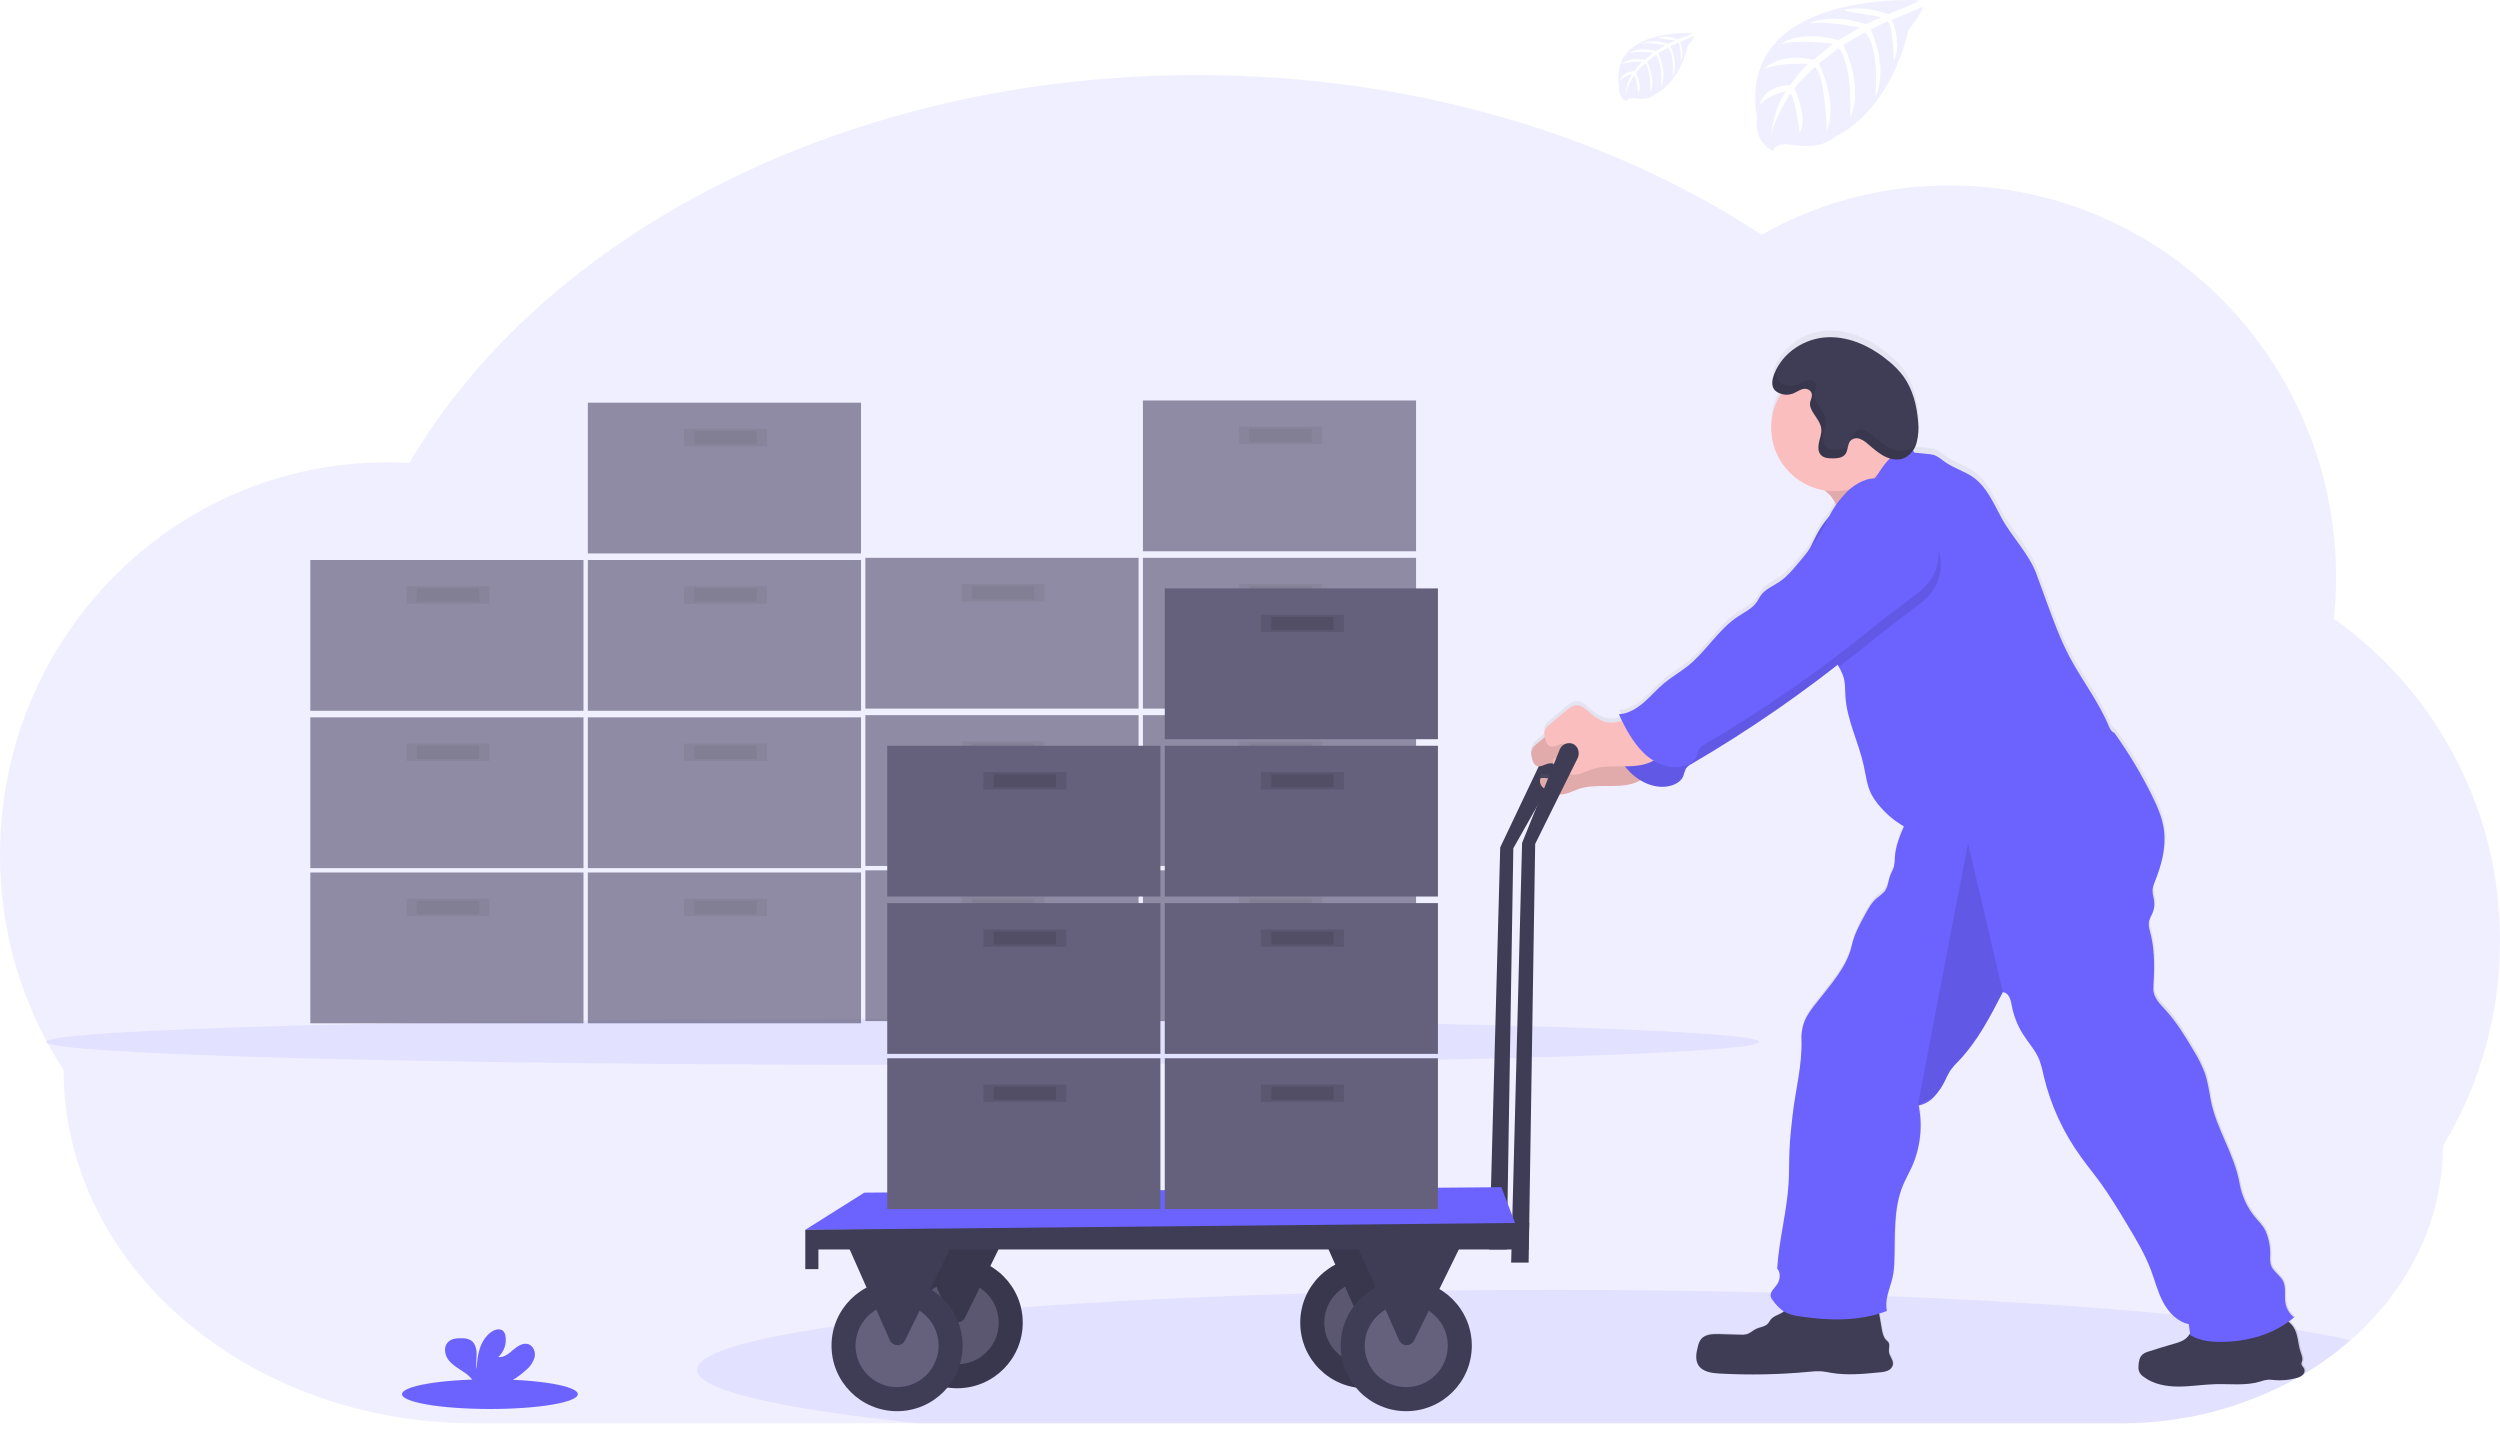 <svg width="211" height="121" viewBox="0 0 211 121" fill="none" xmlns="http://www.w3.org/2000/svg">
<g clip-path="url(#clip0_249_570)">
<path opacity="0.1" d="M211 79.414C211.011 85.519 209.345 91.508 206.182 96.73C206.182 103.115 203.205 108.903 198.377 113.121C197.168 114.177 195.867 115.122 194.489 115.945C194.433 115.98 194.376 116.013 194.319 116.046C194.216 116.107 194.112 116.168 194.007 116.231L193.91 116.288C189.339 118.835 184.188 120.158 178.955 120.128H40.055C30.477 120.128 21.806 116.793 15.524 111.404C9.242 106.014 5.371 98.556 5.371 90.33C1.853 84.913 -0.013 78.59 -0 72.131C-0 53.845 14.615 39.022 32.646 39.022C33.284 39.022 33.917 39.044 34.545 39.079C45.859 19.787 71.378 6.333 101.025 6.333C119.252 6.333 135.912 11.415 148.674 19.811C153.508 17.078 158.968 15.645 164.521 15.651C182.548 15.651 197.167 30.475 197.167 48.76C197.164 49.917 197.103 51.073 196.982 52.224C201.328 55.3 204.87 59.376 207.309 64.109C209.749 68.841 211.015 74.09 211 79.414Z" fill="#6C63FF"/>
<path opacity="0.1" d="M76.174 89.87C116.105 89.87 148.475 89.003 148.475 87.934C148.475 86.864 116.105 85.997 76.174 85.997C36.243 85.997 3.873 86.864 3.873 87.934C3.873 89.003 36.243 89.87 76.174 89.87Z" fill="#6C63FF"/>
<g opacity="0.7">
<path d="M49.246 73.639H26.191V86.366H49.246V73.639Z" fill="#65617D"/>
<path opacity="0.1" d="M41.315 75.853H34.306V77.328H41.315V75.853Z" fill="black"/>
<path opacity="0.1" d="M40.439 76.037H35.182V77.144H40.439V76.037Z" fill="black"/>
<path d="M72.67 73.639H49.614V86.366H72.67V73.639Z" fill="#65617D"/>
<path opacity="0.1" d="M64.739 75.853H57.73V77.328H64.739V75.853Z" fill="black"/>
<path opacity="0.1" d="M63.862 76.037H58.606V77.144H63.862V76.037Z" fill="black"/>
<path d="M49.246 60.544H26.191V73.271H49.246V60.544Z" fill="#65617D"/>
<path opacity="0.1" d="M41.315 62.758H34.306V64.233H41.315V62.758Z" fill="black"/>
<path opacity="0.1" d="M40.439 62.942H35.182V64.049H40.439V62.942Z" fill="black"/>
<path d="M72.67 60.544H49.614V73.271H72.67V60.544Z" fill="#65617D"/>
<path opacity="0.1" d="M64.739 62.758H57.73V64.233H64.739V62.758Z" fill="black"/>
<path opacity="0.1" d="M63.862 62.942H58.606V64.049H63.862V62.942Z" fill="black"/>
<path d="M49.246 47.265H26.191V59.991H49.246V47.265Z" fill="#65617D"/>
<path opacity="0.1" d="M41.315 49.478H34.306V50.953H41.315V49.478Z" fill="black"/>
<path opacity="0.1" d="M40.439 49.662H35.182V50.769H40.439V49.662Z" fill="black"/>
<path d="M72.67 47.265H49.614V59.991H72.67V47.265Z" fill="#65617D"/>
<path opacity="0.1" d="M64.739 49.478H57.73V50.953H64.739V49.478Z" fill="black"/>
<path opacity="0.1" d="M63.862 49.662H58.606V50.769H63.862V49.662Z" fill="black"/>
<path d="M72.67 33.985H49.614V46.711H72.67V33.985Z" fill="#65617D"/>
<path opacity="0.1" d="M64.739 36.198H57.73V37.674H64.739V36.198Z" fill="black"/>
<path opacity="0.1" d="M63.862 36.383H58.606V37.489H63.862V36.383Z" fill="black"/>
</g>
<g opacity="0.7">
<path d="M96.094 73.455H73.039V86.182H96.094V73.455Z" fill="#65617D"/>
<path opacity="0.1" d="M88.162 75.668H81.154V77.144H88.162V75.668Z" fill="black"/>
<path opacity="0.1" d="M87.287 75.853H82.03V76.96H87.287V75.853Z" fill="black"/>
<path d="M119.517 73.455H96.462V86.182H119.517V73.455Z" fill="#65617D"/>
<path opacity="0.1" d="M111.587 75.668H104.578V77.144H111.587V75.668Z" fill="black"/>
<path opacity="0.1" d="M110.71 75.853H105.454V76.96H110.71V75.853Z" fill="black"/>
<path d="M96.094 60.36H73.039V73.086H96.094V60.36Z" fill="#65617D"/>
<path opacity="0.1" d="M88.162 62.573H81.154V64.049H88.162V62.573Z" fill="black"/>
<path opacity="0.1" d="M87.287 62.758H82.03V63.864H87.287V62.758Z" fill="black"/>
<path d="M119.517 60.36H96.462V73.086H119.517V60.36Z" fill="#65617D"/>
<path opacity="0.1" d="M111.587 62.573H104.578V64.049H111.587V62.573Z" fill="black"/>
<path opacity="0.1" d="M110.71 62.758H105.454V63.864H110.71V62.758Z" fill="black"/>
<path d="M96.094 47.08H73.039V59.807H96.094V47.08Z" fill="#65617D"/>
<path opacity="0.1" d="M88.162 49.294H81.154V50.769H88.162V49.294Z" fill="black"/>
<path opacity="0.1" d="M87.287 49.478H82.03V50.584H87.287V49.478Z" fill="black"/>
<path d="M119.517 47.08H96.462V59.807H119.517V47.08Z" fill="#65617D"/>
<path opacity="0.1" d="M111.587 49.294H104.578V50.769H111.587V49.294Z" fill="black"/>
<path opacity="0.1" d="M110.71 49.478H105.454V50.584H110.71V49.478Z" fill="black"/>
<path d="M119.517 33.8H96.462V46.527H119.517V33.8Z" fill="#65617D"/>
<path opacity="0.1" d="M111.587 36.014H104.578V37.489H111.587V36.014Z" fill="black"/>
<path opacity="0.1" d="M110.71 36.198H105.454V37.305H110.71V36.198Z" fill="black"/>
</g>
<path opacity="0.1" d="M161.992 0.02C161.992 0.02 146.464 -0.917 148.29 9.965C148.29 9.965 147.921 11.889 149.67 12.761C149.67 12.761 149.697 11.955 151.263 12.23C151.821 12.323 152.387 12.35 152.951 12.311C153.713 12.259 154.436 11.96 155.013 11.459C155.013 11.459 159.379 9.655 161.076 2.521C161.076 2.521 162.332 0.965 162.282 0.564L159.661 1.684C159.661 1.684 160.557 3.574 159.845 5.146C159.845 5.146 159.761 1.752 159.257 1.826C159.156 1.842 157.896 2.481 157.896 2.481C157.896 2.481 159.436 5.773 158.274 8.167C158.274 8.167 158.715 4.109 157.414 2.719L155.57 3.796C155.57 3.796 157.37 7.197 156.149 9.973C156.149 9.973 156.463 5.716 155.181 4.058L153.51 5.362C153.51 5.362 155.201 8.715 154.17 11.017C154.17 11.017 154.035 6.061 153.148 5.686C153.148 5.686 151.686 6.977 151.463 7.505C151.463 7.505 152.621 9.939 151.901 11.223C151.901 11.223 151.461 7.922 151.099 7.903C151.099 7.903 149.642 10.091 149.491 11.592C149.491 11.592 149.554 9.36 150.747 7.695C150.747 7.695 149.338 7.936 148.515 8.851C148.515 8.851 148.742 7.304 151.107 7.169C151.107 7.169 152.311 5.509 152.632 5.408C152.632 5.408 150.282 5.212 148.856 5.843C148.856 5.843 150.111 4.384 153.063 5.048L154.714 3.7C154.714 3.7 151.619 3.277 150.306 3.744C150.306 3.744 151.817 2.453 155.159 3.395L156.959 2.329C156.959 2.329 154.32 1.761 152.748 1.961C152.748 1.961 154.408 1.066 157.486 2.036L158.777 1.459C158.777 1.459 156.845 1.079 156.278 1.018C155.712 0.957 155.683 0.802 155.683 0.802C156.907 0.598 158.164 0.738 159.314 1.206C159.314 1.206 162.04 0.192 161.992 0.02Z" fill="#6C63FF"/>
<path opacity="0.1" d="M142.84 2.789C142.84 2.789 135.831 2.365 136.652 7.284C136.652 7.284 136.488 8.152 137.274 8.547C137.274 8.547 137.287 8.178 137.995 8.305C138.246 8.348 138.502 8.36 138.757 8.342C139.101 8.319 139.428 8.183 139.688 7.957C139.688 7.957 141.661 7.143 142.429 3.919C142.429 3.919 142.995 3.215 142.973 3.034L141.789 3.539C141.789 3.539 142.194 4.395 141.875 5.105C141.875 5.105 141.837 3.571 141.61 3.608C141.564 3.608 140.994 3.903 140.994 3.903C140.994 3.903 141.691 5.391 141.165 6.474C141.165 6.474 141.365 4.641 140.776 4.012L139.942 4.498C139.942 4.498 140.758 6.035 140.204 7.289C140.204 7.289 140.346 5.365 139.767 4.617L139.013 5.205C139.013 5.205 139.776 6.721 139.312 7.761C139.312 7.761 139.251 5.52 138.849 5.352C138.849 5.352 138.188 5.935 138.087 6.175C138.087 6.175 138.611 7.282 138.286 7.853C138.286 7.853 138.087 6.361 137.917 6.356C137.917 6.356 137.261 7.344 137.191 8.016C137.224 7.389 137.419 6.782 137.759 6.254C137.379 6.326 137.028 6.508 136.75 6.776C136.75 6.776 136.853 6.079 137.921 6.016C137.921 6.016 138.474 5.268 138.611 5.221C138.611 5.221 137.548 5.133 136.905 5.419C136.905 5.419 137.471 4.759 138.806 5.059L139.544 4.451C139.544 4.451 138.146 4.266 137.552 4.471C137.552 4.471 138.235 3.888 139.745 4.312L140.557 3.827C140.557 3.827 139.365 3.569 138.653 3.663C138.653 3.663 139.404 3.257 140.795 3.696L141.376 3.436C141.376 3.436 140.501 3.263 140.245 3.237C139.989 3.211 139.976 3.139 139.976 3.139C140.529 3.047 141.098 3.111 141.617 3.324C141.617 3.324 142.862 2.866 142.84 2.789Z" fill="#6C63FF"/>
<path d="M41.35 118.92C45.446 118.92 48.766 118.358 48.766 117.666C48.766 116.973 45.446 116.411 41.35 116.411C37.254 116.411 33.933 116.973 33.933 117.666C33.933 118.358 37.254 118.92 41.35 118.92Z" fill="#6C63FF"/>
<path d="M44.417 115.615C44.756 115.339 45.002 114.966 45.123 114.547C45.216 114.124 45.035 113.625 44.629 113.46C44.175 113.287 43.69 113.602 43.323 113.92C42.956 114.237 42.534 114.6 42.054 114.532C42.301 114.308 42.486 114.023 42.591 113.706C42.696 113.389 42.717 113.05 42.652 112.723C42.631 112.587 42.574 112.459 42.486 112.354C42.233 112.084 41.778 112.199 41.475 112.411C40.516 113.086 40.249 114.39 40.243 115.561C40.147 115.139 40.228 114.698 40.227 114.27C40.225 113.842 40.105 113.348 39.738 113.121C39.511 112.999 39.257 112.939 39 112.948C38.57 112.931 38.089 112.975 37.796 113.291C37.427 113.682 37.525 114.338 37.842 114.766C38.159 115.194 38.644 115.469 39.09 115.766C39.447 115.979 39.752 116.269 39.981 116.616C40.009 116.665 40.031 116.716 40.048 116.769H42.752C43.356 116.461 43.916 116.073 44.417 115.615Z" fill="#6C63FF"/>
<path d="M132.31 63.08C132.295 62.941 132.245 62.807 132.165 62.692C132.084 62.576 131.977 62.483 131.851 62.42C131.745 62.375 131.631 62.352 131.516 62.351C131.401 62.351 131.287 62.374 131.181 62.419C131.075 62.464 130.979 62.529 130.899 62.612C130.819 62.694 130.756 62.792 130.715 62.9L126.618 71.519L125.696 105.456H127.172L127.725 71.594L132.233 63.615C132.314 63.45 132.341 63.262 132.31 63.08Z" fill="#3F3D56"/>
<path opacity="0.1" d="M198.377 113.121C197.168 114.177 195.867 115.122 194.489 115.945C194.467 115.975 194.443 116.003 194.417 116.03C194.271 116.154 194.097 116.241 193.91 116.284C189.339 118.831 184.188 120.154 178.955 120.124H77.546C65.926 118.929 58.836 117.345 58.836 115.605C58.836 114.257 63.093 113.001 70.423 111.95C71.183 111.839 71.975 111.732 72.8 111.629C73.308 111.565 73.828 111.503 74.359 111.444L75.261 111.339C75.93 111.263 76.617 111.189 77.321 111.116H77.378L78.116 111.042C78.739 110.978 79.376 110.917 80.025 110.858L80.497 110.815L81.701 110.708C82.484 110.638 83.283 110.571 84.099 110.507C84.777 110.455 85.465 110.402 86.165 110.349C93.259 109.823 101.437 109.427 110.336 109.17L112.878 109.084L113.733 109.065L115.541 109.025L116.266 109.01L117.027 108.995L117.57 108.986L120.115 108.945L121.423 108.927H121.69C124.783 108.89 127.933 108.871 131.141 108.87C137.482 108.87 143.631 108.945 149.491 109.089C152.855 109.17 156.117 109.274 159.275 109.399H159.305C168.413 109.757 176.565 110.284 183.312 110.939L183.435 110.952C185.167 111.12 186.807 111.299 188.345 111.483C189.793 111.657 191.152 111.839 192.414 112.025C192.851 112.09 193.275 112.156 193.688 112.221L193.793 112.239C195.542 112.522 197.076 112.809 198.377 113.121Z" fill="#6C63FF"/>
<path d="M194.489 115.945C194.467 115.975 194.443 116.004 194.417 116.03C194.271 116.154 194.097 116.241 193.91 116.284C193.537 116.389 193.153 116.451 192.766 116.469H192.65C192.429 116.476 192.208 116.469 191.988 116.446C191.827 116.423 191.665 116.413 191.503 116.415H191.481C191.245 116.448 191.013 116.506 190.789 116.587C190.29 116.723 189.776 116.797 189.258 116.804H189.074C188.495 116.804 187.908 116.784 187.327 116.788C187.233 116.788 187.143 116.788 187.045 116.788C186.049 116.814 185.058 116.972 184.062 116.989H183.743C182.768 116.965 181.77 116.756 180.993 116.166C180.837 116.063 180.71 115.92 180.625 115.753C180.558 115.577 180.536 115.387 180.56 115.2C180.578 114.866 180.643 114.503 180.894 114.277C181.051 114.157 181.232 114.069 181.425 114.021C181.763 113.912 182.102 113.807 182.439 113.702C182.777 113.597 183.162 113.484 183.526 113.377L183.596 113.355L183.799 113.294L183.93 113.25C184.088 113.199 184.241 113.13 184.383 113.044C184.572 112.925 184.731 112.765 184.85 112.577C184.87 112.544 184.892 112.509 184.911 112.474C184.929 112.439 184.911 112.416 184.898 112.387C184.867 112.156 184.843 111.92 184.802 111.695C184.283 111.575 183.81 111.307 183.439 110.924C183.121 110.609 182.853 110.246 182.644 109.849C182.185 108.986 181.949 108.021 181.606 107.105C181.08 105.71 180.315 104.423 179.544 103.146C178.839 101.97 178.131 100.789 177.33 99.677C176.797 98.939 176.224 98.237 175.696 97.497C174.204 95.433 173.134 93.096 172.546 90.617C172.456 90.142 172.328 89.674 172.164 89.219C171.847 88.445 171.266 87.814 170.816 87.106C170.332 86.342 170.001 85.492 169.84 84.603C169.748 84.097 169.593 83.552 169.09 83.496L169.036 83.601C167.992 85.63 166.921 87.696 165.347 89.352C165.096 89.596 164.865 89.86 164.659 90.143C164.494 90.418 164.346 90.703 164.217 90.996C163.968 91.522 163.637 92.005 163.237 92.429C163.118 92.549 162.989 92.658 162.85 92.755C162.666 92.889 162.461 92.992 162.243 93.059C162.157 93.086 162.07 93.105 161.981 93.118C161.981 93.141 161.99 93.161 161.992 93.183C161.994 93.205 162.003 93.231 162.007 93.255C162.278 94.731 162.162 96.251 161.67 97.669C161.657 97.713 161.642 97.755 161.625 97.8C161.549 98.006 161.466 98.209 161.376 98.408C161.151 98.897 160.884 99.365 160.674 99.862C160.639 99.946 160.603 100.031 160.572 100.116C159.834 102.091 160.019 104.297 159.923 106.42C159.914 106.885 159.859 107.347 159.759 107.8C159.633 108.311 159.432 108.838 159.322 109.366C159.221 109.761 159.213 110.175 159.298 110.574L159.253 110.591C159.056 110.664 158.855 110.731 158.654 110.793V110.821C158.726 111.234 158.796 111.647 158.868 112.059C158.929 112.413 159.001 112.796 159.248 113.047C159.315 113.103 159.377 113.164 159.432 113.232C159.578 113.46 159.449 113.763 159.477 114.034C159.517 114.418 159.871 114.744 159.816 115.126C159.791 115.24 159.739 115.346 159.664 115.436C159.588 115.525 159.492 115.595 159.384 115.639C159.294 115.68 159.198 115.71 159.1 115.729L159.039 115.742C158.929 115.762 158.818 115.773 158.707 115.784C157.333 115.921 155.941 116.057 154.58 115.825C154.31 115.779 154.043 115.718 153.77 115.696C153.425 115.68 153.08 115.695 152.737 115.738C150.212 115.977 147.672 116.027 145.14 115.886C144.482 115.849 143.725 115.742 143.377 115.179C143.087 114.713 143.192 114.11 143.338 113.577C143.38 113.381 143.455 113.193 143.561 113.023C143.573 113.005 143.587 112.988 143.602 112.972C143.941 112.549 144.579 112.523 145.129 112.54L146.925 112.594C147.102 112.608 147.28 112.594 147.453 112.553C147.744 112.468 147.966 112.236 148.239 112.105C148.582 111.941 149.013 111.92 149.26 111.64L149.292 111.599C149.335 111.54 149.376 111.478 149.413 111.415C149.413 111.402 149.43 111.389 149.439 111.376C149.446 111.365 149.453 111.354 149.461 111.343C149.688 111.044 150.085 110.945 150.408 110.755C150.456 110.726 150.503 110.693 150.546 110.657L150.583 110.624C150.235 110.376 149.932 110.071 149.686 109.722C149.592 109.62 149.522 109.497 149.482 109.364C149.459 109.264 149.467 109.159 149.504 109.063C149.512 109.04 149.522 109.017 149.533 108.995L149.543 108.977C149.668 108.73 149.926 108.506 150.068 108.254C150.074 108.246 150.078 108.237 150.081 108.228C150.277 107.859 150.315 107.287 150.026 106.99C150.173 104.561 150.841 102.195 150.989 99.758C151.048 98.794 151.024 97.825 151.068 96.857C151.112 95.889 151.215 94.95 151.324 94C151.568 91.829 152.158 89.703 152.075 87.522C152.068 87.319 152.076 87.116 152.101 86.914C152.1 86.899 152.1 86.884 152.101 86.87C152.16 86.423 152.299 85.99 152.512 85.593C152.779 85.144 153.082 84.718 153.418 84.317C154.552 82.841 155.915 81.366 156.319 79.551C156.527 78.614 156.988 77.756 157.448 76.913C157.719 76.412 158.001 75.897 158.434 75.528C158.669 75.366 158.887 75.18 159.086 74.975C159.388 74.584 159.399 74.044 159.578 73.579C159.67 73.337 159.812 73.116 159.882 72.867C159.882 72.841 159.895 72.817 159.901 72.791C159.942 72.54 159.963 72.286 159.965 72.031C159.965 71.958 159.976 71.886 159.986 71.814C160.093 71.085 160.305 70.375 160.615 69.706C160.653 69.621 160.69 69.534 160.727 69.449C159.876 68.953 159.125 68.302 158.514 67.529C158.306 67.279 158.126 67.008 157.977 66.719C157.597 65.965 157.51 65.106 157.332 64.279C156.904 62.309 155.924 60.454 155.788 58.44C155.747 57.826 155.788 57.191 155.574 56.61C155.515 56.453 155.445 56.3 155.365 56.153C155.332 56.09 155.301 56.028 155.268 55.968L155.231 55.898L155.137 55.714L154.985 55.832C151.212 58.786 147.251 61.492 143.126 63.933L142.772 64.143C142.587 64.232 142.427 64.363 142.303 64.526C142.289 64.55 142.276 64.574 142.263 64.598C142.178 64.774 142.156 64.967 142.078 65.152C141.912 65.574 141.486 65.843 141.051 65.969C140.263 66.171 139.428 66.064 138.718 65.668C138.627 65.622 138.533 65.574 138.452 65.521C138.236 65.64 138.009 65.737 137.773 65.81C137.036 66.024 136.263 66.015 135.499 66.013C134.736 66.011 133.956 66.013 133.233 66.264C132.749 66.428 132.281 66.699 131.779 66.725C131.721 66.729 131.663 66.729 131.606 66.725C131.32 66.692 131.041 66.611 130.783 66.483L130.632 66.415C130.554 66.378 130.477 66.337 130.403 66.292C130.322 66.242 130.248 66.183 130.18 66.116C130.082 66.018 130.011 65.897 129.973 65.764C129.949 65.668 129.949 65.567 129.973 65.471C129.981 65.428 130.003 65.388 130.036 65.36C130.069 65.341 130.107 65.331 130.145 65.332C130.356 65.33 130.568 65.348 130.776 65.386C130.898 65.403 131.021 65.409 131.145 65.406H131.211C131.32 65.395 131.425 65.361 131.52 65.307C131.615 65.253 131.698 65.18 131.764 65.093C131.785 65.066 131.801 65.036 131.812 65.004C131.835 64.952 131.846 64.897 131.846 64.84C131.847 64.826 131.847 64.812 131.846 64.798C131.768 64.763 131.691 64.728 131.617 64.685C131.578 64.665 131.541 64.643 131.504 64.621L131.482 64.606C131.416 64.561 131.354 64.51 131.298 64.453C131.262 64.417 131.23 64.378 131.204 64.335C131.155 64.268 131.118 64.193 131.095 64.113C130.943 64.082 130.786 64.086 130.636 64.126C130.435 64.182 130.232 64.3 130.032 64.34C129.932 64.365 129.826 64.361 129.728 64.327C129.44 64.224 129.339 63.874 129.278 63.573C129.267 63.516 129.254 63.457 129.245 63.398C129.224 63.284 129.224 63.168 129.245 63.055C129.334 62.797 129.504 62.575 129.73 62.422L130.335 61.915L130.379 61.878C130.379 61.828 130.359 61.778 130.352 61.728C130.33 61.614 130.33 61.498 130.352 61.384C130.441 61.126 130.611 60.905 130.837 60.753L132.176 59.626C132.427 59.416 132.699 59.194 133.026 59.172C133.511 59.139 133.898 59.541 134.262 59.864C134.719 60.27 135.274 60.602 135.885 60.642C136.175 60.656 136.466 60.615 136.742 60.524L136.899 60.472C136.866 60.404 136.833 60.336 136.801 60.268C136.748 60.155 136.694 60.041 136.643 59.926C137.429 59.877 138.142 59.445 138.738 58.929C139.334 58.412 139.845 57.802 140.446 57.295C141.095 56.741 141.84 56.33 142.499 55.797C144.03 54.556 145.046 52.731 146.684 51.638C147.252 51.256 147.908 50.952 148.296 50.384C148.416 50.199 148.506 50.015 148.63 49.83C149.022 49.277 149.696 49.022 150.251 48.639C150.806 48.255 151.289 47.693 151.741 47.152C152.062 46.767 152.385 46.381 152.691 45.985C152.973 45.459 153.211 44.909 153.506 44.391C153.757 43.953 154.049 43.541 154.379 43.159C154.454 43.011 154.532 42.864 154.615 42.72C154.698 42.576 154.759 42.478 154.836 42.351C154.89 42.268 154.945 42.189 155.002 42.108C154.834 41.811 154.674 41.554 154.598 41.442L154.561 41.392C154.398 41.219 154.225 41.056 154.041 40.905C153.848 40.876 153.657 40.835 153.469 40.783C152.331 40.471 151.327 39.794 150.612 38.855C149.896 37.916 149.51 36.768 149.511 35.588C149.51 35.582 149.51 35.577 149.511 35.571C149.512 34.726 149.713 33.893 150.098 33.14C150.175 32.989 150.258 32.843 150.349 32.701C150.264 32.675 150.182 32.641 150.103 32.602C149.969 32.535 149.851 32.439 149.76 32.319C149.685 32.213 149.636 32.09 149.618 31.962C149.587 31.658 149.633 31.351 149.751 31.069C149.801 30.933 149.859 30.8 149.923 30.671C149.928 30.663 149.932 30.655 149.935 30.647C150.76 28.987 152.518 27.967 154.273 27.895C156.168 27.819 158.012 28.708 159.506 29.981C159.952 30.346 160.351 30.766 160.694 31.229C161.474 32.314 161.826 33.701 161.93 35.075C161.968 35.5 161.961 35.928 161.907 36.351C161.888 36.502 161.857 36.651 161.815 36.798C161.791 36.884 161.76 36.971 161.727 37.058C161.694 37.144 161.673 37.183 161.644 37.242V37.251C161.616 37.31 161.585 37.366 161.553 37.421L161.537 37.445L161.513 37.484C161.528 37.519 161.544 37.556 161.561 37.591C161.577 37.626 161.592 37.659 161.611 37.692H161.633C162.002 37.722 162.343 37.773 162.719 37.803C162.896 37.811 163.072 37.839 163.243 37.884C163.612 37.995 163.89 38.264 164.2 38.482C164.967 39.024 165.912 39.277 166.666 39.837C167.773 40.664 168.326 42.028 168.997 43.251C169.883 44.889 171.325 46.283 171.961 48.036C172.249 48.831 172.538 49.626 172.828 50.419C173.394 51.974 173.961 53.536 174.73 55.002C175.8 57.042 177.247 58.875 178.105 61.018C178.19 61.233 178.35 61.41 178.555 61.516C179.724 63.167 180.763 64.905 181.663 66.716C182.137 67.673 182.585 68.667 182.723 69.728C182.831 70.672 182.753 71.628 182.493 72.542C182.346 73.085 182.165 73.619 181.952 74.139C181.87 74.322 181.808 74.513 181.768 74.709C181.768 74.73 181.768 74.75 181.768 74.77C181.731 75.124 181.866 75.475 181.903 75.829C181.934 76.114 181.901 76.402 181.809 76.674C181.794 76.716 181.777 76.759 181.761 76.801C181.646 77.017 181.549 77.241 181.471 77.472C181.464 77.5 181.459 77.529 181.456 77.557C181.395 77.957 181.554 78.361 181.641 78.762C181.965 80.208 181.906 81.713 181.825 83.188C181.783 83.926 182.379 84.518 182.877 85.062C183.799 86.082 184.52 87.275 185.215 88.463C185.595 89.066 185.914 89.705 186.169 90.37C186.433 91.13 186.538 91.934 186.683 92.722C187.154 95.156 188.69 97.307 189.107 99.747C189.3 100.865 189.793 101.909 190.533 102.768C190.756 102.999 190.961 103.245 191.147 103.506C191.275 103.714 191.378 103.937 191.451 104.17C191.633 104.713 191.718 105.282 191.704 105.854C191.675 106.128 191.69 106.404 191.75 106.673C191.923 107.239 192.543 107.551 192.799 108.084C193.056 108.617 192.879 109.299 192.984 109.904C193.066 110.392 193.33 110.831 193.722 111.133C193.574 111.262 193.419 111.38 193.261 111.502C193.407 111.616 193.536 111.751 193.642 111.904C193.715 112.006 193.777 112.115 193.827 112.23C194.07 112.796 194.078 113.47 194.277 114.075C194.362 114.325 194.482 114.591 194.408 114.846C194.376 114.918 194.355 114.995 194.345 115.074C194.345 115.24 194.518 115.349 194.585 115.5C194.609 115.576 194.613 115.657 194.596 115.735C194.579 115.813 194.542 115.886 194.489 115.945Z" fill="url(#paint0_linear_249_570)"/>
<path d="M155.454 44.013C156.583 43.709 157.588 43.072 158.573 42.443L162.005 40.258C161.074 40.184 160.27 39.52 159.792 38.716C159.314 37.912 159.117 36.977 158.955 36.058C157.479 36.633 156.201 37.609 155.009 38.64C154.537 39.048 153.534 39.664 153.388 40.3C153.242 40.936 154.172 41.453 154.532 41.879C154.655 42.021 155.819 43.911 155.454 44.013Z" fill="#FBBEBE"/>
<path opacity="0.1" d="M155.454 44.013C156.583 43.709 157.588 43.072 158.573 42.443L162.005 40.258C161.074 40.184 160.27 39.52 159.792 38.716C159.314 37.912 159.117 36.977 158.955 36.058C157.479 36.633 156.201 37.609 155.009 38.64C154.537 39.048 153.534 39.664 153.388 40.3C153.242 40.936 154.172 41.453 154.532 41.879C154.655 42.021 155.819 43.911 155.454 44.013Z" fill="black"/>
<path d="M136.698 62.066C136.093 62.376 135.449 62.693 134.772 62.649C134.164 62.61 133.609 62.28 133.151 61.876C132.782 61.555 132.402 61.155 131.917 61.188C131.593 61.21 131.32 61.43 131.069 61.638L129.732 62.758C129.507 62.909 129.336 63.129 129.247 63.385C129.22 63.558 129.231 63.736 129.278 63.905C129.339 64.204 129.44 64.552 129.728 64.654C130.016 64.755 130.329 64.537 130.634 64.454C130.819 64.407 131.015 64.41 131.199 64.465C131.383 64.519 131.549 64.622 131.679 64.763C131.788 64.869 131.854 65.013 131.864 65.165C131.864 65.499 131.495 65.718 131.156 65.735C130.816 65.751 130.492 65.641 130.156 65.661C130.136 65.658 130.115 65.66 130.095 65.665C130.076 65.671 130.057 65.68 130.041 65.693C130.025 65.706 130.012 65.721 130.002 65.739C129.992 65.757 129.986 65.777 129.984 65.797C129.963 65.914 129.972 66.034 130.01 66.146C130.048 66.258 130.113 66.359 130.2 66.439C130.375 66.599 130.579 66.724 130.801 66.808C131.059 66.936 131.338 67.017 131.624 67.048C132.19 67.085 132.71 66.771 133.247 66.588C133.97 66.345 134.748 66.338 135.512 66.34C136.276 66.341 137.05 66.352 137.782 66.138C138.515 65.924 139.21 65.451 139.496 64.744C139.53 64.678 139.541 64.603 139.527 64.53C139.499 64.453 139.444 64.387 139.372 64.346C138.343 63.584 137.926 62.658 136.768 62.11L136.698 62.066Z" fill="#FBBEBE"/>
<path opacity="0.1" d="M136.698 62.066C136.093 62.376 135.449 62.693 134.772 62.649C134.164 62.61 133.609 62.28 133.151 61.876C132.782 61.555 132.402 61.155 131.917 61.188C131.593 61.21 131.32 61.43 131.069 61.638L129.732 62.758C129.507 62.909 129.336 63.129 129.247 63.385C129.22 63.558 129.231 63.736 129.278 63.905C129.339 64.204 129.44 64.552 129.728 64.654C130.016 64.755 130.329 64.537 130.634 64.454C130.819 64.407 131.015 64.41 131.199 64.465C131.383 64.519 131.549 64.622 131.679 64.763C131.788 64.869 131.854 65.013 131.864 65.165C131.864 65.499 131.495 65.718 131.156 65.735C130.816 65.751 130.492 65.641 130.156 65.661C130.136 65.658 130.115 65.66 130.095 65.665C130.076 65.671 130.057 65.68 130.041 65.693C130.025 65.706 130.012 65.721 130.002 65.739C129.992 65.757 129.986 65.777 129.984 65.797C129.963 65.914 129.972 66.034 130.01 66.146C130.048 66.258 130.113 66.359 130.2 66.439C130.375 66.599 130.579 66.724 130.801 66.808C131.059 66.936 131.338 67.017 131.624 67.048C132.19 67.085 132.71 66.771 133.247 66.588C133.97 66.345 134.748 66.338 135.512 66.34C136.276 66.341 137.05 66.352 137.782 66.138C138.515 65.924 139.21 65.451 139.496 64.744C139.53 64.678 139.541 64.603 139.527 64.53C139.499 64.453 139.444 64.387 139.372 64.346C138.343 63.584 137.926 62.658 136.768 62.11L136.698 62.066Z" fill="black"/>
<path d="M158.296 42.395C158.01 42.211 157.685 42.094 157.347 42.055C157.008 42.016 156.666 42.054 156.345 42.169C155.702 42.4 155.125 42.784 154.664 43.288C154.204 43.757 153.806 44.284 153.478 44.854C153.165 45.407 152.925 45.986 152.612 46.538C152.058 47.525 151.335 48.395 150.609 49.258C150.157 49.795 149.699 50.339 149.12 50.734C148.541 51.129 147.894 51.37 147.501 51.918C147.377 52.091 147.289 52.287 147.167 52.462C146.781 53.026 146.127 53.329 145.557 53.707C143.923 54.795 142.906 56.606 141.379 57.84C140.721 58.372 139.977 58.788 139.33 59.331C138.727 59.834 138.223 60.437 137.622 60.954C137.021 61.47 136.314 61.896 135.531 61.944C136.054 63.112 136.68 64.257 137.578 65.166C138.476 66.076 139.822 66.657 141.049 66.301C141.484 66.175 141.91 65.91 142.076 65.489C142.129 65.273 142.201 65.062 142.294 64.86C142.417 64.698 142.577 64.567 142.761 64.478C147.684 61.604 152.378 58.353 156.798 54.753C157.984 53.786 159.161 52.921 160.378 51.986C160.815 51.677 161.218 51.323 161.583 50.931C162.09 50.325 162.408 49.582 162.494 48.796C162.581 48.01 162.433 47.216 162.07 46.514C161.743 45.977 161.369 45.47 160.952 45C160.193 44.011 159.299 43.135 158.296 42.395Z" fill="#6C63FF"/>
<path opacity="0.1" d="M158.296 42.395C158.01 42.211 157.685 42.094 157.347 42.055C157.008 42.016 156.666 42.054 156.345 42.169C155.702 42.4 155.125 42.784 154.664 43.288C154.204 43.757 153.806 44.284 153.478 44.854C153.165 45.407 152.925 45.986 152.612 46.538C152.058 47.525 151.335 48.395 150.609 49.258C150.157 49.795 149.699 50.339 149.12 50.734C148.541 51.129 147.894 51.37 147.501 51.918C147.377 52.091 147.289 52.287 147.167 52.462C146.781 53.026 146.127 53.329 145.557 53.707C143.923 54.795 142.906 56.606 141.379 57.84C140.721 58.372 139.977 58.788 139.33 59.331C138.727 59.834 138.223 60.437 137.622 60.954C137.021 61.47 136.314 61.896 135.531 61.944C136.054 63.112 136.68 64.257 137.578 65.166C138.476 66.076 139.822 66.657 141.049 66.301C141.484 66.175 141.91 65.91 142.076 65.489C142.129 65.273 142.201 65.062 142.294 64.86C142.417 64.698 142.577 64.567 142.761 64.478C147.684 61.604 152.378 58.353 156.798 54.753C157.984 53.786 159.161 52.921 160.378 51.986C160.815 51.677 161.218 51.323 161.583 50.931C162.09 50.325 162.408 49.582 162.494 48.796C162.581 48.01 162.433 47.216 162.07 46.514C161.743 45.977 161.369 45.47 160.952 45C160.193 44.011 159.299 43.135 158.296 42.395Z" fill="black"/>
<path d="M150.371 110.817C150.048 111.002 149.651 111.105 149.425 111.404C149.351 111.5 149.301 111.612 149.222 111.705C148.976 111.992 148.541 112.005 148.2 112.169C147.927 112.298 147.706 112.538 147.416 112.614C147.243 112.655 147.064 112.669 146.887 112.654L145.094 112.601C144.526 112.584 143.86 112.614 143.53 113.077C143.423 113.246 143.346 113.434 143.305 113.63C143.167 114.159 143.054 114.759 143.344 115.224C143.69 115.777 144.45 115.889 145.105 115.926C147.634 116.066 150.171 116.017 152.693 115.779C153.034 115.735 153.378 115.721 153.722 115.736C153.995 115.759 154.262 115.819 154.532 115.865C155.891 116.096 157.282 115.961 158.654 115.825C158.886 115.814 159.114 115.765 159.331 115.681C159.439 115.637 159.534 115.568 159.609 115.479C159.684 115.39 159.736 115.284 159.761 115.17C159.818 114.79 159.462 114.467 159.423 114.086C159.395 113.816 159.525 113.516 159.377 113.287C159.322 113.22 159.26 113.158 159.193 113.103C158.945 112.846 158.873 112.472 158.813 112.121L158.49 110.227C158.481 110.094 158.426 109.967 158.335 109.869C158.267 109.82 158.189 109.788 158.106 109.775C156.701 109.458 155.26 109.748 153.864 109.925C153.146 110.03 152.419 110.066 151.693 110.033C151.38 110.013 151.258 109.976 151.024 110.181C150.789 110.386 150.664 110.646 150.371 110.817Z" fill="#3F3D56"/>
<path d="M184.31 113.097C184.063 113.235 183.799 113.339 183.524 113.405C182.8 113.616 182.077 113.837 181.355 114.067C181.163 114.115 180.983 114.201 180.826 114.322C180.575 114.543 180.51 114.905 180.492 115.244C180.468 115.431 180.49 115.621 180.556 115.797C180.643 115.963 180.77 116.103 180.925 116.207C181.751 116.832 182.83 117.026 183.867 117.026C184.904 117.026 185.933 116.85 186.969 116.823C188.222 116.789 189.507 116.967 190.712 116.616C190.941 116.531 191.18 116.473 191.424 116.443C191.585 116.44 191.747 116.451 191.907 116.474C192.553 116.538 193.205 116.478 193.829 116.299C194.016 116.257 194.191 116.171 194.338 116.046C194.41 115.983 194.462 115.9 194.486 115.807C194.511 115.714 194.507 115.616 194.474 115.526C194.408 115.377 194.238 115.268 194.236 115.104C194.245 115.025 194.266 114.948 194.297 114.875C194.373 114.622 194.251 114.359 194.166 114.11C193.928 113.398 193.967 112.579 193.541 111.961C193.115 111.343 192.333 111.088 191.59 110.991C190.985 110.905 190.371 110.923 189.773 111.042C189.1 111.186 188.471 111.487 187.81 111.679C187.044 111.899 186.243 111.975 185.45 111.902C184.922 111.858 185.103 111.941 184.924 112.383C184.797 112.678 184.583 112.928 184.31 113.097Z" fill="#3F3D56"/>
<path d="M154.838 41.455C157.792 41.455 160.187 39.06 160.187 36.106C160.187 33.152 157.792 30.757 154.838 30.757C151.884 30.757 149.489 33.152 149.489 36.106C149.489 39.06 151.884 41.455 154.838 41.455Z" fill="#FBBEBE"/>
<path d="M193.615 111.184C191.955 112.61 189.714 113.234 187.528 113.256C186.606 113.265 185.649 113.165 184.863 112.688C184.808 112.385 184.786 112.059 184.73 111.756C183.777 111.557 183.037 110.78 182.576 109.921C182.115 109.061 181.881 108.106 181.538 107.195C181.014 105.808 180.247 104.53 179.479 103.261C178.775 102.091 178.068 100.918 177.266 99.814C176.735 99.076 176.159 98.382 175.634 97.646C174.144 95.598 173.076 93.275 172.489 90.811C172.399 90.339 172.272 89.874 172.107 89.422C171.79 88.651 171.209 88.024 170.761 87.322C170.277 86.563 169.946 85.718 169.785 84.833C169.695 84.332 169.54 83.789 169.036 83.738C167.978 85.794 166.899 87.884 165.298 89.557C165.046 89.798 164.816 90.061 164.61 90.343C164.444 90.616 164.296 90.899 164.167 91.191C163.919 91.715 163.589 92.195 163.189 92.615C162.855 92.973 162.414 93.213 161.932 93.301C162.287 95.073 162.076 96.912 161.327 98.558C161.103 99.044 160.836 99.509 160.626 100.002C159.766 102.031 159.965 104.32 159.875 106.52C159.867 106.981 159.813 107.44 159.713 107.89C159.49 108.79 159.028 109.748 159.252 110.648C156.939 111.531 154.37 111.476 151.92 111.103C151.441 111.059 150.976 110.918 150.553 110.688C150.206 110.442 149.903 110.139 149.657 109.792C149.562 109.691 149.492 109.569 149.452 109.436C149.356 109.015 149.821 108.698 150.037 108.329C150.253 107.96 150.292 107.376 149.995 107.073C150.142 104.659 150.81 102.302 150.957 99.88C151.016 98.921 150.992 97.958 151.037 96.997C151.081 96.036 151.184 95.101 151.291 94.157C151.535 92.001 152.125 89.887 152.042 87.72C152.017 87.053 152.17 86.391 152.486 85.803C152.753 85.357 153.055 84.933 153.39 84.535C154.523 83.072 155.884 81.606 156.288 79.8C156.496 78.869 156.957 78.016 157.415 77.179C157.686 76.679 157.968 76.168 158.4 75.801C158.634 75.639 158.852 75.454 159.051 75.248C159.353 74.859 159.364 74.326 159.543 73.861C159.635 73.621 159.777 73.4 159.846 73.153C159.902 72.88 159.93 72.602 159.929 72.323C159.988 71.43 160.331 70.567 160.692 69.75C159.842 69.258 159.091 68.611 158.479 67.843C158.273 67.593 158.094 67.323 157.944 67.037C157.564 66.288 157.477 65.434 157.298 64.613C156.872 62.654 155.893 60.812 155.756 58.811C155.716 58.2 155.757 57.569 155.544 56.992C155.447 56.748 155.332 56.511 155.201 56.282C155.073 56.057 154.975 55.817 154.91 55.566C154.792 55.022 154.954 54.46 154.91 53.906C154.866 53.418 154.657 52.96 154.554 52.483C154.449 51.861 154.43 51.228 154.5 50.601C154.547 49.863 154.707 49.102 154.644 48.373C154.543 47.168 154.696 45.954 155.095 44.812C155.494 43.67 156.129 42.625 156.959 41.744L157.001 41.702C157.354 41.333 157.739 41.007 158.056 40.616C158.488 40.092 158.794 39.476 159.25 38.967C159.449 38.74 159.674 38.537 159.871 38.308C160.052 38.068 160.253 37.844 160.471 37.637C160.581 37.535 160.715 37.461 160.86 37.422C161.005 37.383 161.158 37.38 161.304 37.414C161.341 37.689 161.428 37.955 161.559 38.199C161.943 38.229 162.284 38.282 162.666 38.312C162.843 38.32 163.018 38.347 163.189 38.393C163.549 38.502 163.837 38.762 164.145 38.985C164.912 39.526 165.855 39.776 166.609 40.333C167.716 41.154 168.269 42.51 168.937 43.725C169.82 45.354 171.261 46.739 171.888 48.48L172.753 50.848C173.319 52.394 173.885 53.945 174.652 55.402C175.72 57.431 177.166 59.259 178.024 61.382C178.11 61.595 178.269 61.77 178.472 61.876C179.64 63.514 180.678 65.241 181.576 67.04C182.05 67.992 182.499 68.981 182.635 70.034C182.836 71.522 182.43 73.027 181.866 74.418C181.775 74.617 181.713 74.828 181.681 75.045C181.645 75.397 181.779 75.744 181.816 76.096C181.852 76.425 181.803 76.758 181.674 77.063C181.559 77.277 181.463 77.5 181.385 77.731C181.285 78.155 181.462 78.586 181.558 79.011C181.883 80.447 181.823 81.936 181.742 83.408C181.7 84.145 182.296 84.73 182.792 85.27C183.714 86.283 184.433 87.467 185.129 88.649C185.507 89.249 185.825 89.884 186.08 90.546C186.344 91.3 186.449 92.099 186.595 92.882C187.063 95.3 188.598 97.438 189.015 99.863C189.208 100.975 189.7 102.012 190.439 102.864C190.661 103.095 190.867 103.341 191.053 103.602C191.18 103.809 191.282 104.031 191.355 104.262C191.537 104.801 191.622 105.367 191.608 105.935C191.579 106.207 191.594 106.482 191.654 106.749C191.828 107.311 192.447 107.621 192.702 108.15C192.956 108.68 192.781 109.358 192.886 109.96C192.966 110.445 193.226 110.883 193.615 111.184Z" fill="#6C63FF"/>
<path d="M137.805 60.406C137.2 60.716 136.556 61.033 135.879 60.989C135.271 60.95 134.716 60.62 134.258 60.216C133.889 59.895 133.509 59.495 133.024 59.528C132.7 59.55 132.427 59.77 132.176 59.978L130.839 61.098C130.614 61.249 130.443 61.469 130.353 61.725C130.327 61.898 130.338 62.076 130.385 62.245C130.446 62.544 130.547 62.892 130.835 62.994C131.123 63.095 131.436 62.877 131.74 62.794C131.926 62.747 132.122 62.751 132.306 62.805C132.49 62.859 132.656 62.962 132.786 63.102C132.895 63.209 132.961 63.352 132.971 63.505C132.971 63.838 132.602 64.058 132.262 64.075C131.923 64.091 131.598 63.98 131.263 64.001C131.243 63.998 131.222 64 131.202 64.005C131.183 64.011 131.164 64.02 131.148 64.033C131.132 64.046 131.119 64.061 131.109 64.079C131.099 64.097 131.093 64.117 131.091 64.137C131.07 64.254 131.079 64.374 131.117 64.486C131.155 64.598 131.22 64.699 131.307 64.779C131.482 64.939 131.686 65.064 131.908 65.148C132.166 65.275 132.445 65.357 132.731 65.388C133.297 65.425 133.817 65.111 134.354 64.928C135.077 64.685 135.855 64.678 136.619 64.68C137.383 64.681 138.157 64.692 138.889 64.478C139.622 64.264 140.317 63.791 140.603 63.084C140.637 63.018 140.648 62.943 140.634 62.87C140.606 62.792 140.551 62.727 140.479 62.686C139.45 61.924 139.033 60.998 137.875 60.45L137.805 60.406Z" fill="#FBBEBE"/>
<path d="M152.235 32.819C151.916 32.871 151.645 33.087 151.343 33.207C151.14 33.285 150.922 33.32 150.705 33.309C150.487 33.297 150.275 33.24 150.081 33.14C149.946 33.075 149.828 32.979 149.736 32.86C149.489 32.517 149.576 32.019 149.727 31.617C150.443 29.715 152.353 28.538 154.246 28.463C156.138 28.387 157.979 29.271 159.471 30.534C159.915 30.899 160.313 31.315 160.657 31.775C161.435 32.854 161.788 34.232 161.891 35.597C161.953 36.17 161.915 36.749 161.778 37.309C161.713 37.581 161.593 37.837 161.426 38.061C161.26 38.286 161.049 38.475 160.808 38.616C160.281 38.886 159.648 38.801 159.115 38.542C158.582 38.284 158.125 37.877 157.667 37.487C157.46 37.288 157.215 37.132 156.946 37.028C156.812 36.98 156.667 36.972 156.529 37.005C156.39 37.038 156.264 37.11 156.166 37.213C155.919 37.51 155.981 37.996 155.756 38.319C155.531 38.642 155.063 38.688 154.668 38.688C154.273 38.688 153.873 38.655 153.637 38.341C153.421 38.057 153.453 37.642 153.534 37.285C153.615 36.927 153.753 36.573 153.718 36.206C153.643 35.468 152.997 35.014 152.796 34.335C152.665 33.891 152.953 33.703 152.923 33.301C152.901 32.947 152.521 32.773 152.235 32.819Z" fill="#3F3D56"/>
<path opacity="0.1" d="M169.04 83.692V83.738C167.981 85.794 166.902 87.884 165.301 89.557C165.05 89.798 164.819 90.061 164.613 90.343C164.448 90.616 164.3 90.899 164.171 91.191C163.922 91.714 163.592 92.195 163.193 92.615L161.858 93.282L166.1 71.15L169.04 83.692Z" fill="black"/>
<path opacity="0.1" d="M162.874 50.194C162.51 50.586 162.106 50.939 161.67 51.249C160.452 52.171 159.272 53.041 158.09 54.015C157.137 54.791 156.17 55.551 155.19 56.295C155.062 56.07 154.964 55.83 154.899 55.579C154.781 55.035 154.943 54.473 154.899 53.919C154.854 53.431 154.646 52.973 154.543 52.495C154.437 51.874 154.419 51.241 154.489 50.614C154.535 49.876 154.696 49.115 154.633 48.386C154.531 47.178 154.686 45.961 155.086 44.817C155.487 43.672 156.125 42.625 156.959 41.744L157.001 41.702C157.2 41.587 157.41 41.492 157.628 41.422C157.95 41.309 158.293 41.271 158.632 41.312C158.97 41.353 159.294 41.471 159.58 41.658C160.583 42.397 161.477 43.274 162.236 44.262C162.653 44.732 163.027 45.239 163.353 45.776C163.718 46.478 163.867 47.271 163.782 48.057C163.696 48.843 163.38 49.587 162.874 50.194Z" fill="black"/>
<path d="M159.403 40.736C159.117 40.551 158.792 40.434 158.453 40.395C158.115 40.356 157.772 40.395 157.451 40.509C156.809 40.74 156.232 41.124 155.771 41.628C155.311 42.098 154.912 42.624 154.585 43.194C154.272 43.748 154.032 44.327 153.718 44.878C153.165 45.865 152.442 46.735 151.715 47.599C151.263 48.135 150.806 48.679 150.227 49.074C149.648 49.469 149 49.71 148.607 50.258C148.484 50.432 148.395 50.627 148.274 50.802C147.888 51.367 147.233 51.669 146.663 52.047C145.029 53.136 144.013 54.947 142.486 56.181C141.827 56.712 141.084 57.129 140.437 57.671C139.834 58.174 139.33 58.778 138.729 59.294C138.127 59.81 137.421 60.236 136.637 60.284C137.161 61.452 137.786 62.597 138.684 63.507C139.583 64.416 140.929 64.997 142.156 64.641C142.591 64.516 143.017 64.25 143.183 63.829C143.235 63.613 143.308 63.403 143.401 63.2C143.524 63.038 143.684 62.907 143.867 62.819C148.791 59.945 153.484 56.693 157.905 53.093C159.091 52.127 160.268 51.262 161.485 50.327C161.922 50.017 162.325 49.663 162.689 49.272C163.197 48.665 163.514 47.922 163.601 47.136C163.687 46.35 163.54 45.556 163.176 44.854C162.85 44.317 162.476 43.81 162.059 43.34C161.3 42.352 160.406 41.475 159.403 40.736Z" fill="#6C63FF"/>
<g opacity="0.1">
<path d="M155.037 37.945C154.668 37.945 154.242 37.912 154.006 37.598C153.792 37.314 153.822 36.899 153.903 36.541C153.984 36.183 154.122 35.829 154.087 35.462C154.012 34.724 153.366 34.271 153.165 33.592C153.034 33.148 153.322 32.959 153.292 32.557C153.267 32.209 152.888 32.035 152.603 32.081C152.283 32.133 152.012 32.349 151.71 32.469C151.507 32.548 151.289 32.583 151.072 32.571C150.854 32.56 150.642 32.502 150.448 32.402C150.313 32.337 150.195 32.241 150.103 32.122C149.856 31.779 149.943 31.281 150.094 30.879C150.094 30.864 150.107 30.851 150.113 30.836C149.958 31.083 149.829 31.345 149.725 31.617C149.574 32.019 149.487 32.517 149.734 32.86C149.826 32.978 149.944 33.075 150.079 33.14C150.273 33.24 150.486 33.297 150.703 33.309C150.921 33.32 151.138 33.285 151.341 33.206C151.643 33.087 151.915 32.871 152.234 32.819C152.52 32.773 152.898 32.946 152.923 33.295C152.953 33.697 152.665 33.885 152.796 34.33C152.994 35.008 153.639 35.47 153.718 36.2C153.755 36.569 153.621 36.923 153.534 37.279C153.447 37.635 153.423 38.052 153.637 38.336C153.873 38.649 154.296 38.679 154.668 38.682C155.041 38.686 155.52 38.66 155.756 38.314C155.858 38.139 155.925 37.947 155.954 37.747C155.703 37.926 155.353 37.949 155.037 37.945Z" fill="black"/>
<path d="M161.177 37.879C160.65 38.148 160.017 38.063 159.484 37.805C158.951 37.547 158.494 37.139 158.036 36.75C157.829 36.55 157.584 36.394 157.315 36.291C157.181 36.243 157.036 36.235 156.898 36.267C156.759 36.3 156.633 36.372 156.535 36.475C156.409 36.66 156.33 36.873 156.304 37.095C156.4 37.038 156.507 37.003 156.618 36.991C156.728 36.979 156.84 36.991 156.946 37.026C157.215 37.13 157.46 37.286 157.667 37.486C158.125 37.875 158.589 38.284 159.115 38.541C159.641 38.797 160.281 38.884 160.808 38.614C161.275 38.341 161.615 37.895 161.754 37.373C161.603 37.583 161.405 37.756 161.177 37.879Z" fill="black"/>
</g>
<path d="M115.275 117.168C118.331 117.168 120.809 114.69 120.809 111.634C120.809 108.578 118.331 106.101 115.275 106.101C112.219 106.101 109.742 108.578 109.742 111.634C109.742 114.69 112.219 117.168 115.275 117.168Z" fill="#3F3D56"/>
<path opacity="0.1" d="M115.275 117.168C118.331 117.168 120.809 114.69 120.809 111.634C120.809 108.578 118.331 106.101 115.275 106.101C112.219 106.101 109.742 108.578 109.742 111.634C109.742 114.69 112.219 117.168 115.275 117.168Z" fill="black"/>
<path d="M115.275 115.139C117.211 115.139 118.78 113.57 118.78 111.634C118.78 109.699 117.211 108.13 115.275 108.13C113.34 108.13 111.771 109.699 111.771 111.634C111.771 113.57 113.34 115.139 115.275 115.139Z" fill="#65617D"/>
<path opacity="0.1" d="M115.275 115.139C117.211 115.139 118.78 113.57 118.78 111.634C118.78 109.699 117.211 108.13 115.275 108.13C113.34 108.13 111.771 109.699 111.771 111.634C111.771 113.57 113.34 115.139 115.275 115.139Z" fill="black"/>
<path d="M111.033 102.966L114.663 111.173C114.717 111.296 114.805 111.401 114.917 111.476C115.029 111.551 115.159 111.592 115.294 111.594C115.428 111.597 115.561 111.561 115.675 111.491C115.79 111.421 115.882 111.32 115.941 111.199L120.255 102.412L111.033 102.966Z" fill="#3F3D56"/>
<path opacity="0.1" d="M111.033 102.966L114.663 111.173C114.717 111.296 114.805 111.401 114.917 111.476C115.029 111.551 115.159 111.592 115.294 111.594C115.428 111.597 115.561 111.561 115.675 111.491C115.79 111.421 115.882 111.32 115.941 111.199L120.255 102.412L111.033 102.966Z" fill="black"/>
<path d="M80.785 117.168C83.841 117.168 86.318 114.69 86.318 111.634C86.318 108.578 83.841 106.101 80.785 106.101C77.729 106.101 75.252 108.578 75.252 111.634C75.252 114.69 77.729 117.168 80.785 117.168Z" fill="#3F3D56"/>
<path opacity="0.1" d="M80.785 117.168C83.841 117.168 86.318 114.69 86.318 111.634C86.318 108.578 83.841 106.101 80.785 106.101C77.729 106.101 75.252 108.578 75.252 111.634C75.252 114.69 77.729 117.168 80.785 117.168Z" fill="black"/>
<path d="M80.785 115.139C82.721 115.139 84.29 113.57 84.29 111.634C84.29 109.699 82.721 108.13 80.785 108.13C78.85 108.13 77.281 109.699 77.281 111.634C77.281 113.57 78.85 115.139 80.785 115.139Z" fill="#65617D"/>
<path opacity="0.1" d="M80.785 115.139C82.721 115.139 84.29 113.57 84.29 111.634C84.29 109.699 82.721 108.13 80.785 108.13C78.85 108.13 77.281 109.699 77.281 111.634C77.281 113.57 78.85 115.139 80.785 115.139Z" fill="black"/>
<path d="M76.543 102.966L80.172 111.173C80.227 111.296 80.315 111.401 80.426 111.476C80.538 111.551 80.669 111.592 80.803 111.594C80.938 111.597 81.07 111.561 81.185 111.491C81.299 111.421 81.392 111.32 81.451 111.199L85.765 102.412L76.543 102.966Z" fill="#3F3D56"/>
<path opacity="0.1" d="M76.543 102.966L80.172 111.173C80.227 111.296 80.315 111.401 80.426 111.476C80.538 111.551 80.669 111.592 80.803 111.594C80.938 111.597 81.07 111.561 81.185 111.491C81.299 111.421 81.392 111.32 81.451 111.199L85.765 102.412L76.543 102.966Z" fill="black"/>
<path d="M133.232 63.449C133.217 63.309 133.167 63.176 133.087 63.06C133.007 62.945 132.899 62.852 132.773 62.789C132.667 62.744 132.553 62.72 132.438 62.72C132.323 62.72 132.209 62.743 132.103 62.788C131.997 62.833 131.901 62.898 131.821 62.981C131.741 63.063 131.678 63.161 131.637 63.268L128.463 71.15L127.541 106.562H129.016L129.569 71.225L133.155 63.984C133.236 63.818 133.264 63.631 133.232 63.449Z" fill="#3F3D56"/>
<path d="M67.966 103.796L72.946 100.66L126.711 100.199L128.094 103.796H67.966Z" fill="#6C63FF"/>
<path d="M67.966 107.116V103.796L129.068 103.206L129.009 105.456H69.073V107.116H67.966Z" fill="#3F3D56"/>
<path d="M75.713 119.104C78.769 119.104 81.246 116.627 81.246 113.571C81.246 110.515 78.769 108.038 75.713 108.038C72.657 108.038 70.18 110.515 70.18 113.571C70.18 116.627 72.657 119.104 75.713 119.104Z" fill="#3F3D56"/>
<path d="M75.713 117.075C77.648 117.075 79.217 115.506 79.217 113.571C79.217 111.636 77.648 110.067 75.713 110.067C73.778 110.067 72.209 111.636 72.209 113.571C72.209 115.506 73.778 117.075 75.713 117.075Z" fill="#65617D"/>
<path d="M71.471 104.902L75.1 113.11C75.154 113.233 75.243 113.338 75.354 113.412C75.466 113.487 75.597 113.528 75.731 113.531C75.866 113.534 75.998 113.498 76.113 113.428C76.227 113.358 76.32 113.256 76.379 113.136L80.693 104.349L71.471 104.902Z" fill="#3F3D56"/>
<path d="M118.688 119.104C121.743 119.104 124.221 116.627 124.221 113.571C124.221 110.515 121.743 108.038 118.688 108.038C115.632 108.038 113.154 110.515 113.154 113.571C113.154 116.627 115.632 119.104 118.688 119.104Z" fill="#3F3D56"/>
<path d="M118.687 117.075C120.623 117.075 122.192 115.506 122.192 113.571C122.192 111.636 120.623 110.067 118.687 110.067C116.752 110.067 115.183 111.636 115.183 113.571C115.183 115.506 116.752 117.075 118.687 117.075Z" fill="#65617D"/>
<path d="M114.445 104.902L118.075 113.11C118.129 113.233 118.217 113.338 118.329 113.412C118.441 113.487 118.572 113.528 118.706 113.531C118.84 113.534 118.973 113.498 119.087 113.428C119.202 113.358 119.294 113.256 119.353 113.136L123.667 104.349L114.445 104.902Z" fill="#3F3D56"/>
<path d="M97.938 89.317H74.883V102.044H97.938V89.317Z" fill="#65617D"/>
<path opacity="0.1" d="M90.007 91.531H82.998V93.006H90.007V91.531Z" fill="black"/>
<path opacity="0.1" d="M89.131 91.715H83.874V92.822H89.131V91.715Z" fill="black"/>
<path d="M121.362 89.317H98.307V102.044H121.362V89.317Z" fill="#65617D"/>
<path opacity="0.1" d="M113.431 91.531H106.422V93.006H113.431V91.531Z" fill="black"/>
<path opacity="0.1" d="M112.555 91.715H107.298V92.822H112.555V91.715Z" fill="black"/>
<path d="M97.938 76.222H74.883V88.948H97.938V76.222Z" fill="#65617D"/>
<path opacity="0.1" d="M90.007 78.435H82.998V79.911H90.007V78.435Z" fill="black"/>
<path opacity="0.1" d="M89.131 78.62H83.874V79.726H89.131V78.62Z" fill="black"/>
<path d="M121.362 76.222H98.307V88.948H121.362V76.222Z" fill="#65617D"/>
<path opacity="0.1" d="M113.431 78.435H106.422V79.911H113.431V78.435Z" fill="black"/>
<path opacity="0.1" d="M112.555 78.62H107.298V79.726H112.555V78.62Z" fill="black"/>
<path d="M97.938 62.942H74.883V75.668H97.938V62.942Z" fill="#65617D"/>
<path opacity="0.1" d="M90.007 65.155H82.998V66.631H90.007V65.155Z" fill="black"/>
<path opacity="0.1" d="M89.131 65.34H83.874V66.447H89.131V65.34Z" fill="black"/>
<path d="M121.362 62.942H98.307V75.668H121.362V62.942Z" fill="#65617D"/>
<path opacity="0.1" d="M113.431 65.155H106.422V66.631H113.431V65.155Z" fill="black"/>
<path opacity="0.1" d="M112.555 65.34H107.298V66.447H112.555V65.34Z" fill="black"/>
<path d="M121.362 49.662H98.307V62.389H121.362V49.662Z" fill="#65617D"/>
<path opacity="0.1" d="M113.431 51.876H106.422V53.351H113.431V51.876Z" fill="black"/>
<path opacity="0.1" d="M112.555 52.06H107.298V53.167H112.555V52.06Z" fill="black"/>
</g>
<defs>
<linearGradient id="paint0_linear_249_570" x1="161.907" y1="117.009" x2="161.907" y2="27.898" gradientUnits="userSpaceOnUse">
<stop stop-color="#808080" stop-opacity="0.25"/>
<stop offset="0.54" stop-color="#808080" stop-opacity="0.12"/>
<stop offset="1" stop-color="#808080" stop-opacity="0.1"/>
</linearGradient>
<clipPath id="clip0_249_570">
<rect width="211" height="120.119" fill="white"/>
</clipPath>
</defs>
</svg>
